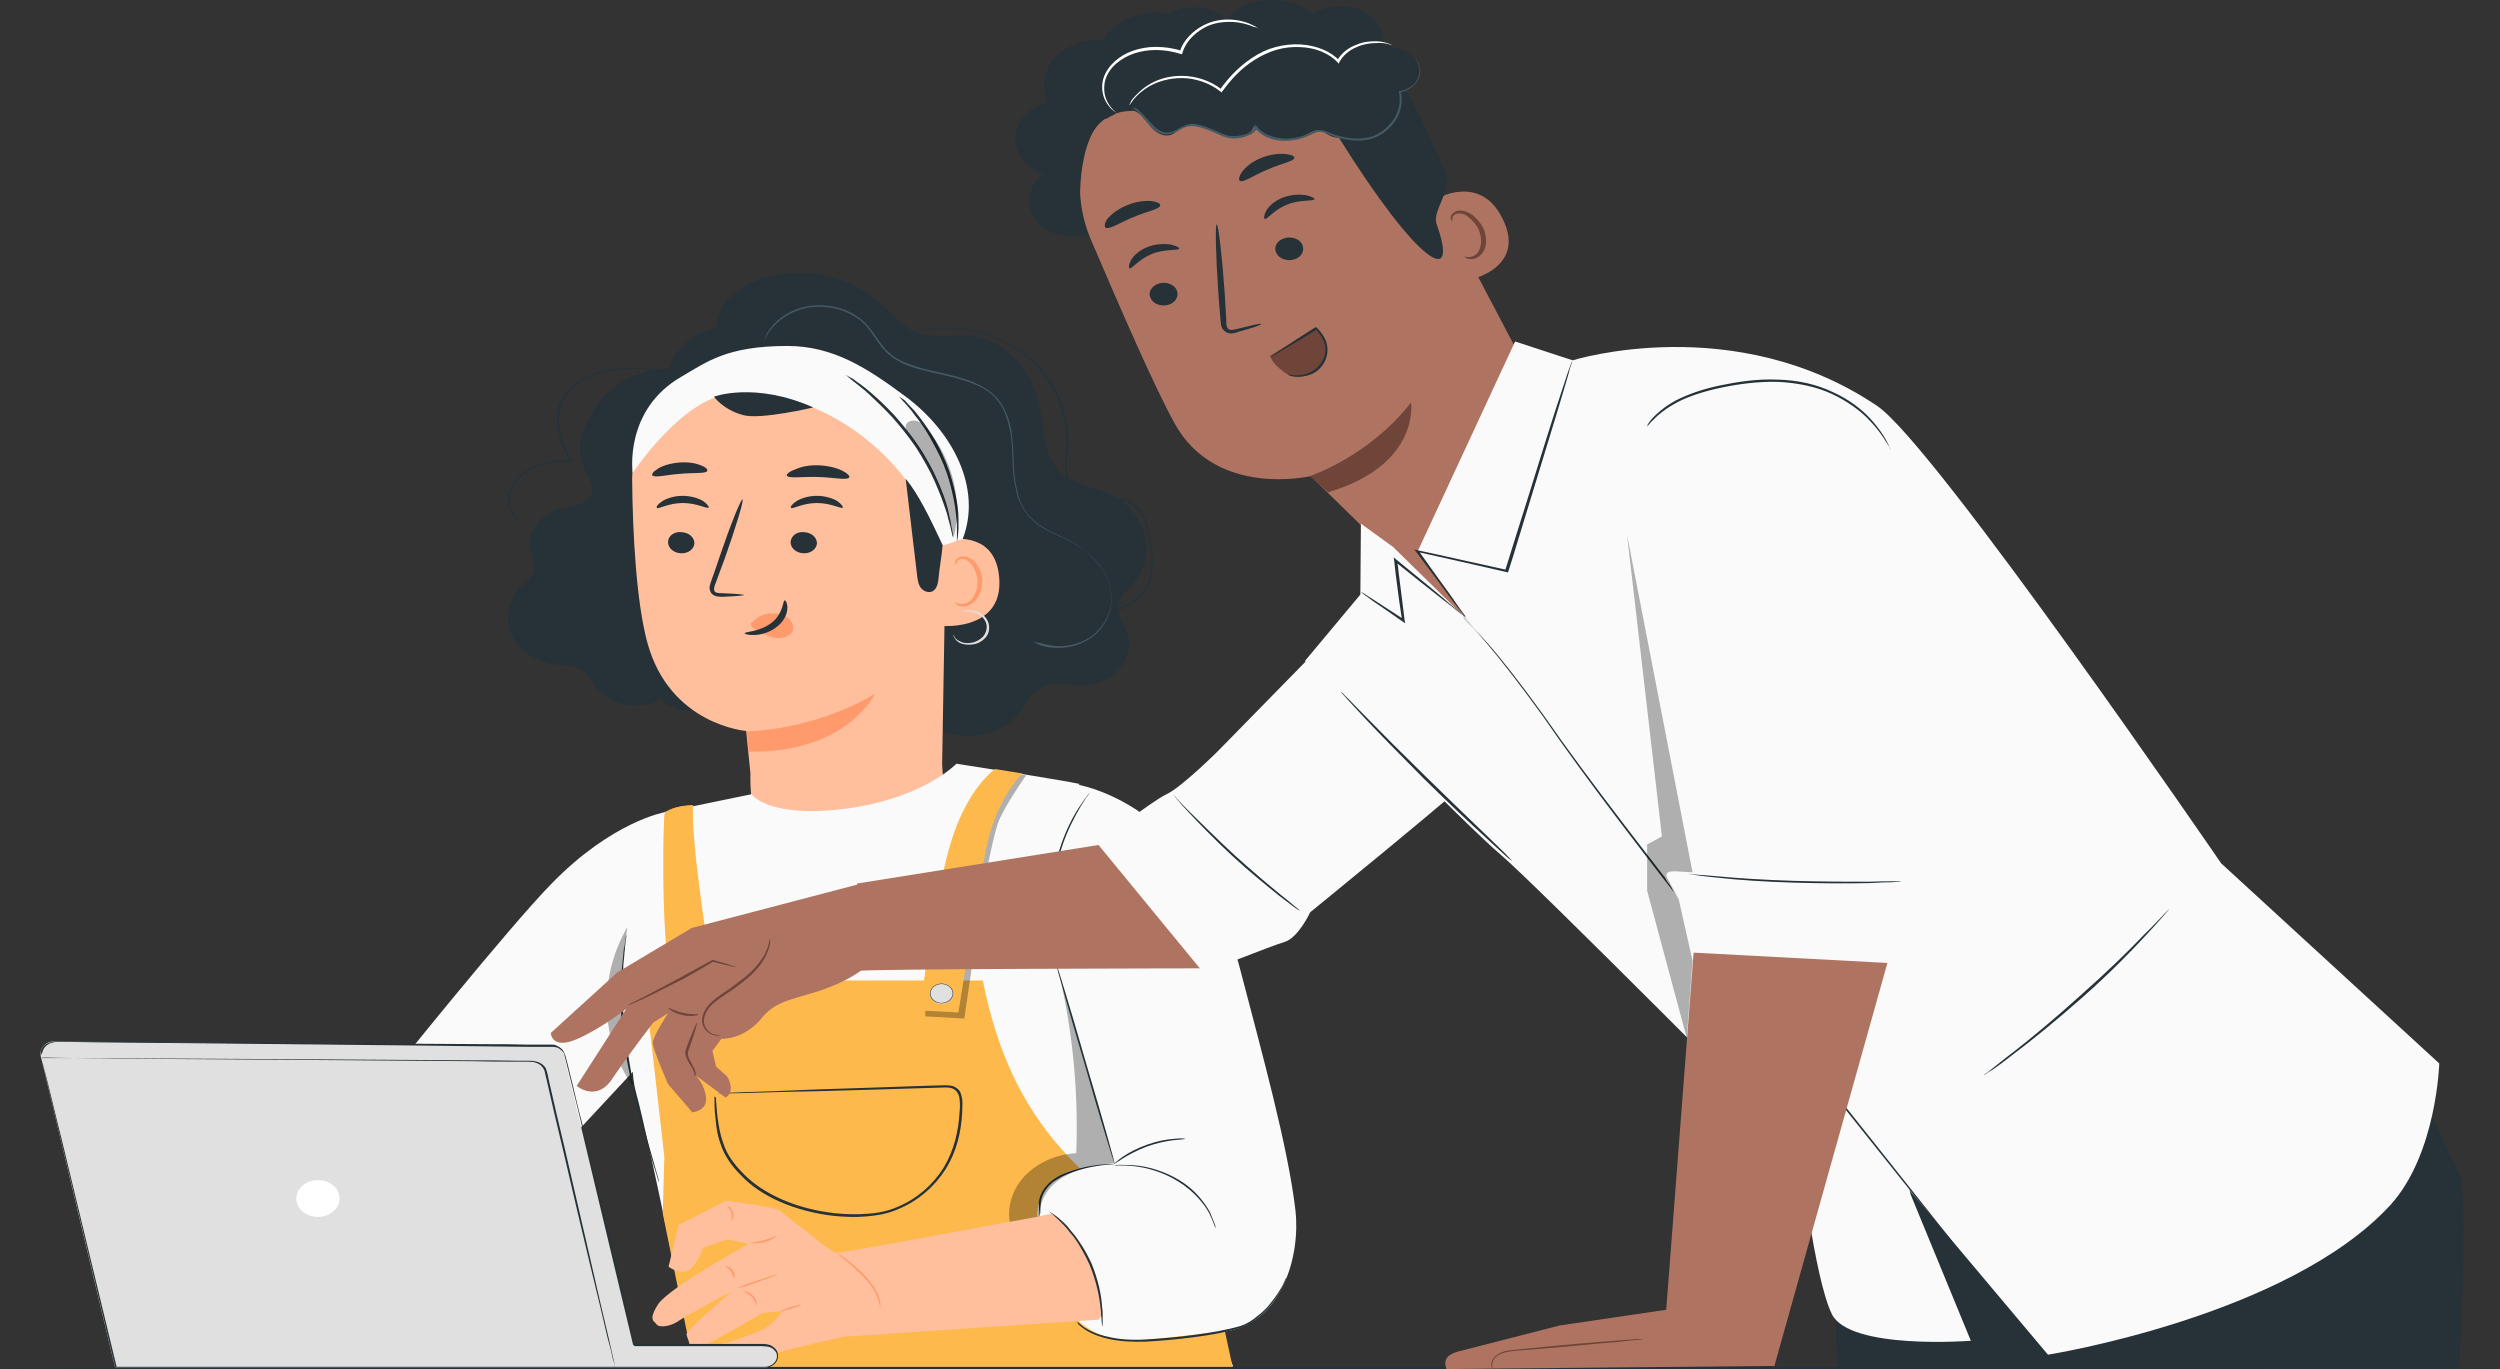 <svg width="272" height="149" viewBox="0 0 272 149" fill="none" xmlns="http://www.w3.org/2000/svg">
<rect x="0" y="0" width="272" height="149" fill="#333333" stroke="none"/>
<g clip-path="url(#clip0_58_6021)">
<path d="M0 148.853C0 148.902 60.904 149 136 149C211.096 149 272 148.902 272 148.853C272 148.805 211.096 148.707 136 148.707C60.847 148.707 0 148.805 0 148.853Z" fill="#263238"/>
<path d="M56.652 63.857C57.227 63.32 57.916 62.783 58.089 62.099C58.261 61.416 57.859 60.733 57.687 60.049C57.227 58.145 58.606 56.046 60.732 55.411C61.996 55.069 63.547 55.02 64.179 54.044C64.811 53.068 64.007 51.945 63.547 50.92C62.8 49.211 62.973 47.258 64.064 45.696C64.237 45.354 64.409 44.964 64.581 44.622C66.19 41.888 69.523 40.081 72.855 40.081C73.372 37.836 75.556 36.127 77.969 35.688C77.969 34.907 78.141 34.125 78.601 33.393C79.807 31.391 82.393 30.171 85.036 29.829C88.828 29.292 92.907 30.464 95.55 32.807C96.987 34.077 98.194 35.736 100.147 36.322C101.871 36.81 103.767 36.371 105.605 36.566C108.019 36.81 110.087 38.275 111.351 40.081C112.615 41.888 113.132 43.938 113.42 46.038C113.707 47.942 113.879 49.992 115.431 51.408C116.924 52.775 119.338 53.019 121.176 53.995C124.681 55.802 125.83 60.293 123.532 63.173C122.785 64.101 121.751 64.931 121.636 66.054C121.578 67.079 122.325 67.958 122.67 68.934C123.589 71.424 121.176 74.402 118.131 74.549C116.58 74.646 114.913 74.109 113.534 74.695C112.156 75.281 111.638 76.697 110.719 77.771C108.995 79.87 105.318 80.7 102.618 79.577C101.469 79.089 100.377 78.308 99.113 78.406C97.849 78.454 96.872 79.382 95.608 79.626C93.999 79.919 92.448 78.894 91.471 77.722C90.494 76.55 89.805 75.232 88.598 74.256C86.99 73.035 84.691 72.742 82.623 72.108C79.692 71.229 77.049 69.618 75.038 67.567L75.268 77.332C73.545 77.332 72.568 76.843 71.936 76.062C71.591 76.257 71.189 76.453 70.787 76.55C68.776 77.136 66.362 76.501 65.099 75.037C64.409 74.305 64.007 73.328 63.087 72.84C62.283 72.401 61.249 72.449 60.272 72.303C58.204 71.961 56.365 70.643 55.618 68.983C54.871 67.275 55.331 65.224 56.652 63.857Z" fill="#263238"/>
<path d="M95.206 41.058C97.561 42.327 102.962 47.941 103.077 49.601L102.503 83.141C102.618 85.68 103.077 87.828 101.354 89.878C96.527 94.76 85.381 95.346 82.853 91.343C82.68 91.05 82.508 90.757 82.45 90.513C82.393 90.171 82.278 89.976 82.221 89.683C81.531 86.851 81.646 84.117 81.646 84.117C81.301 80.846 81.186 79.479 81.186 79.528C81.186 79.528 72.913 78.894 70.442 69.959C69.235 65.517 68.833 58.145 68.776 52.091C68.776 51.066 69.063 49.894 69.638 48.625C72.683 41.644 79.75 38.275 88.196 38.91C90.379 39.105 93.597 39.886 95.206 41.058Z" fill="#FFBF9D"/>
<path d="M80.957 64.736C80.957 64.687 80.037 64.589 78.543 64.54C78.141 64.54 77.796 64.492 77.739 64.296C77.624 64.052 77.739 63.711 77.911 63.32C78.199 62.539 78.486 61.709 78.831 60.83C80.095 57.266 80.957 54.386 80.784 54.337C80.612 54.288 79.463 57.12 78.256 60.684C77.969 61.562 77.681 62.392 77.394 63.173C77.279 63.564 77.049 63.955 77.337 64.443C77.452 64.687 77.739 64.833 77.969 64.882C78.199 64.931 78.428 64.931 78.601 64.931C80.037 64.882 80.957 64.785 80.957 64.736Z" fill="#263238"/>
<path d="M81.244 79.577C81.244 79.577 88.426 79.528 95.206 75.476C95.206 75.476 92.161 81.969 81.474 81.774L81.244 79.577Z" fill="#FF9A6C"/>
<path d="M81.876 67.714C82.335 67.079 83.255 66.689 84.174 66.737C84.806 66.737 85.496 66.982 85.898 67.372C86.3 67.812 86.472 68.397 86.128 68.837C85.783 69.325 84.978 69.52 84.232 69.374C83.542 69.227 82.853 68.886 82.278 68.544C82.106 68.446 81.933 68.349 81.818 68.202C81.704 68.056 81.646 67.86 81.761 67.714" fill="#FF9A6C"/>
<path d="M85.381 65.322C85.151 65.322 85.266 66.689 84.002 67.714C82.738 68.739 81.014 68.739 81.014 68.885C81.014 68.983 81.416 69.129 82.106 69.081C82.795 69.081 83.829 68.788 84.576 68.153C85.381 67.519 85.668 66.689 85.668 66.151C85.668 65.615 85.496 65.322 85.381 65.322Z" fill="#263238"/>
<path d="M85.611 51.749C85.783 52.091 87.219 51.847 89.001 51.896C90.724 51.945 92.161 52.286 92.39 51.945C92.505 51.798 92.218 51.505 91.644 51.212C91.069 50.919 90.15 50.675 89.115 50.627C88.081 50.578 87.162 50.773 86.53 51.066C85.84 51.31 85.553 51.603 85.611 51.749Z" fill="#263238"/>
<path d="M71.016 51.749C71.361 51.993 72.51 51.652 74.004 51.554C75.441 51.408 76.705 51.554 76.934 51.261C77.049 51.115 76.82 50.822 76.245 50.627C75.671 50.382 74.809 50.236 73.774 50.334C72.798 50.431 71.936 50.724 71.476 51.066C71.016 51.359 70.844 51.652 71.016 51.749Z" fill="#263238"/>
<path d="M100.951 61.269C100.894 60.586 101.698 58.975 102.445 58.78C104.514 58.389 108.306 58.291 108.708 62.783C109.283 68.934 101.871 68.153 101.871 68.007C101.871 67.86 101.181 63.613 100.951 61.269Z" fill="#FFBF9D"/>
<path d="M103.882 65.517C103.939 65.517 103.997 65.566 104.226 65.663C104.456 65.712 104.801 65.761 105.146 65.614C105.893 65.322 106.41 64.248 106.352 63.125C106.295 62.539 106.122 62.05 105.835 61.611C105.548 61.172 105.203 60.879 104.801 60.83C104.399 60.781 104.169 60.977 104.112 61.172C104.054 61.367 104.112 61.465 104.054 61.465C104.054 61.465 103.882 61.367 103.939 61.123C103.939 60.977 104.054 60.83 104.169 60.732C104.341 60.586 104.571 60.537 104.858 60.537C105.433 60.537 105.95 60.928 106.295 61.416C106.64 61.904 106.869 62.49 106.869 63.125C106.927 64.345 106.295 65.566 105.261 65.907C104.744 66.054 104.341 65.956 104.112 65.81C103.939 65.663 103.882 65.566 103.882 65.517Z" fill="#FF9A6C"/>
<path d="M103.882 49.601C103.997 49.894 103.882 49.309 103.882 49.601V49.601Z" fill="#455A64"/>
<path d="M74.177 40.96C76.877 39.398 79.06 37.64 85.668 37.64C90.724 37.64 94.459 40.13 98.481 43.108C103.652 46.916 106.869 53.117 104.744 58.633L102.56 59.365L100.492 55.167C96.929 48.625 89.575 43.108 81.646 42.815C80.842 42.767 80.095 42.767 79.463 42.864C74.234 43.304 68.833 51.457 68.833 51.457C68.833 51.457 67.856 44.573 74.177 40.96Z" fill="#FAFAFA"/>
<path d="M102.56 59.317C102.445 60.586 102.215 61.758 102.101 63.027C102.043 63.564 101.871 64.248 101.296 64.394C100.836 64.492 100.377 64.248 100.147 63.906C99.917 63.564 99.86 63.174 99.802 62.783C99.343 58.926 98.998 55.948 98.538 52.091C99.86 53.654 101.181 56.339 102.56 59.317Z" fill="#263238"/>
<path d="M103.767 69.032C103.767 69.032 103.709 69.178 103.824 69.374C103.939 69.569 104.169 69.862 104.571 70.008C104.973 70.155 105.548 70.204 106.123 70.057C106.697 69.911 107.272 69.471 107.502 68.934C107.731 68.348 107.616 67.763 107.329 67.323C107.042 66.884 106.525 66.591 106.065 66.493C105.605 66.396 105.261 66.396 105.031 66.444C104.801 66.493 104.686 66.542 104.686 66.542C104.686 66.591 105.261 66.396 106.008 66.64C106.41 66.737 106.812 66.981 107.099 67.421C107.387 67.811 107.444 68.348 107.214 68.837C107.042 69.325 106.525 69.667 106.008 69.862C105.491 70.008 104.973 70.008 104.629 69.862C104.226 69.715 103.997 69.52 103.882 69.374C103.767 69.129 103.767 69.032 103.767 69.032Z" fill="#E0E0E0"/>
<path d="M88.483 44.329C88.483 44.329 82.738 45.696 80.841 45.159C78.658 44.573 77.681 43.157 77.681 43.157C77.681 43.157 82.106 41.497 88.483 44.329Z" fill="#263238"/>
<path d="M56.71 56.827C56.71 56.827 56.422 56.632 56.078 56.192C55.733 55.753 55.388 55.021 55.446 54.093C55.503 53.165 56.193 52.042 57.399 51.31C58.606 50.529 60.33 50.187 62.111 50.285H62.34L62.226 50.09C61.651 49.065 61.077 47.99 60.904 46.77C60.732 45.794 60.789 44.817 61.134 43.938C61.479 43.06 62.111 42.327 62.858 41.79C64.409 40.667 66.19 40.277 67.742 40.179C69.235 40.081 70.499 40.179 71.361 40.277C71.763 40.326 72.108 40.374 72.338 40.374C72.568 40.423 72.683 40.423 72.683 40.423C72.683 40.423 72.568 40.374 72.338 40.326C72.108 40.277 71.763 40.228 71.361 40.179C70.499 40.081 69.293 39.935 67.742 40.033C66.19 40.13 64.294 40.521 62.743 41.644C61.938 42.23 61.249 42.962 60.904 43.889C60.559 44.817 60.502 45.842 60.674 46.819C60.904 48.088 61.479 49.211 62.053 50.236L62.168 50.041C60.33 49.943 58.548 50.334 57.284 51.164C56.02 51.994 55.331 53.117 55.273 54.093C55.216 55.069 55.618 55.85 55.963 56.29C56.365 56.681 56.71 56.827 56.71 56.827Z" fill="#263238"/>
<path d="M116.177 67.177C116.177 67.177 116.235 67.177 116.35 67.177C116.465 67.177 116.637 67.177 116.809 67.177C117.212 67.177 117.786 67.128 118.591 67.079C119.338 66.982 120.314 66.884 121.349 66.542C122.383 66.201 123.532 65.663 124.336 64.687C125.198 63.711 125.485 62.392 125.428 60.977C125.428 60.293 125.313 59.561 125.198 58.829C125.083 58.096 124.968 57.364 124.681 56.583C124.394 55.85 123.877 55.118 123.072 54.63C122.268 54.093 121.176 54.093 120.199 54.093C119.223 54.093 118.188 54.142 117.384 53.654C116.58 53.165 116.177 52.287 116.12 51.457C116.005 50.578 116.177 49.699 116.235 48.82C116.292 47.942 116.235 47.063 116.12 46.233C115.833 44.573 115.258 42.962 114.339 41.595C113.477 40.228 112.328 39.056 111.064 38.178C109.8 37.299 108.421 36.664 107.157 36.274C104.514 35.492 102.215 35.541 100.722 35.785C99.228 36.029 98.423 36.42 98.423 36.42C98.423 36.42 98.481 36.42 98.596 36.371C98.711 36.322 98.826 36.273 99.055 36.225C99.458 36.127 100.032 35.981 100.779 35.883C102.273 35.688 104.571 35.59 107.157 36.42C108.421 36.811 109.742 37.445 111.006 38.324C112.213 39.203 113.305 40.326 114.166 41.693C115.028 43.06 115.603 44.573 115.89 46.233C116.005 47.063 116.063 47.893 116.005 48.772C115.948 49.65 115.775 50.529 115.89 51.408C116.005 52.287 116.407 53.214 117.269 53.8C117.729 54.044 118.246 54.191 118.763 54.239C119.28 54.288 119.797 54.288 120.257 54.288C121.234 54.288 122.21 54.288 122.957 54.776C123.704 55.216 124.221 55.899 124.509 56.632C124.796 57.364 124.911 58.096 125.026 58.829C125.141 59.561 125.256 60.244 125.256 60.928C125.313 62.295 125.026 63.564 124.221 64.492C123.417 65.419 122.325 65.956 121.349 66.298C120.314 66.64 119.395 66.786 118.648 66.884C117.901 66.982 117.269 67.03 116.867 67.03C116.695 67.03 116.522 67.079 116.407 67.079C116.235 67.177 116.177 67.177 116.177 67.177Z" fill="#263238"/>
<path d="M97.791 43.108C97.791 43.108 97.964 43.304 98.251 43.645C98.423 43.792 98.596 44.036 98.826 44.28C99.055 44.524 99.285 44.817 99.515 45.159C100.032 45.794 100.607 46.575 101.124 47.502C101.641 48.43 102.215 49.455 102.675 50.578C103.135 51.701 103.422 52.775 103.652 53.8C103.882 54.825 103.997 55.704 104.054 56.485C104.112 56.876 104.112 57.218 104.112 57.51C104.112 57.803 104.112 58.096 104.112 58.292C104.112 58.731 104.112 58.975 104.112 58.975C104.112 58.975 104.169 58.731 104.226 58.292C104.226 58.096 104.284 57.803 104.284 57.51C104.284 57.218 104.284 56.827 104.284 56.436C104.284 55.655 104.169 54.728 103.939 53.702C103.709 52.677 103.422 51.554 102.962 50.431C102.503 49.309 101.986 48.234 101.411 47.356C100.837 46.428 100.262 45.647 99.745 45.012C99.515 44.671 99.228 44.426 98.998 44.182C98.768 43.938 98.596 43.743 98.423 43.548C97.964 43.255 97.791 43.108 97.791 43.108Z" fill="#263238"/>
<path d="M91.988 40.765C91.988 40.765 92.218 40.96 92.678 41.351C92.907 41.546 93.195 41.742 93.482 41.986C93.769 42.23 94.171 42.523 94.516 42.864C95.263 43.548 96.125 44.378 97.044 45.354C97.906 46.331 98.826 47.453 99.687 48.723C100.492 49.992 101.181 51.213 101.698 52.384C102.215 53.556 102.618 54.63 102.905 55.509C103.077 55.948 103.135 56.388 103.25 56.729C103.365 57.071 103.422 57.413 103.48 57.657C103.594 58.194 103.652 58.438 103.709 58.438C103.709 58.438 103.709 58.145 103.594 57.608C103.537 57.364 103.48 57.022 103.422 56.681C103.307 56.29 103.25 55.9 103.135 55.411C102.905 54.484 102.503 53.41 101.986 52.238C101.469 51.066 100.779 49.797 99.975 48.576C99.113 47.307 98.194 46.184 97.332 45.208C96.412 44.231 95.55 43.401 94.746 42.718C94.344 42.376 93.999 42.083 93.654 41.839C93.31 41.595 93.022 41.4 92.793 41.205C92.275 40.96 91.988 40.765 91.988 40.765Z" fill="#263238"/>
<path d="M112.27 69.764C112.27 69.764 112.328 69.813 112.443 69.862C112.558 69.911 112.73 70.008 112.96 70.106C113.42 70.301 114.109 70.497 115.086 70.497C116.005 70.497 117.212 70.301 118.361 69.618C119.453 68.983 120.429 67.811 120.774 66.396C120.946 65.663 121.004 64.931 120.831 64.15C120.659 63.369 120.372 62.588 119.855 61.855C119.338 61.123 118.706 60.44 117.901 59.805C117.097 59.17 116.177 58.731 115.201 58.243C114.224 57.803 113.247 57.315 112.443 56.583C111.638 55.899 111.121 54.972 110.834 53.995C110.547 53.019 110.374 51.994 110.317 50.92C110.259 49.846 110.259 48.772 110.145 47.697C110.03 46.623 109.8 45.501 109.283 44.524C108.823 43.499 107.961 42.669 106.927 42.083C105.893 41.497 104.744 41.156 103.652 40.863C102.503 40.57 101.411 40.374 100.377 40.081C99.343 39.788 98.308 39.447 97.504 38.959C97.274 38.812 97.102 38.715 96.93 38.519C96.757 38.373 96.585 38.226 96.412 38.08C96.125 37.738 95.838 37.396 95.608 37.055C95.091 36.322 94.631 35.59 93.999 35.004C93.367 34.418 92.62 33.979 91.816 33.686C90.264 33.1 88.598 33.1 87.334 33.442C86.013 33.784 85.093 34.418 84.461 35.004C83.829 35.59 83.485 36.176 83.312 36.566C83.14 36.957 83.082 37.201 83.082 37.201C83.082 37.201 83.14 37.006 83.37 36.615C83.6 36.225 83.944 35.688 84.576 35.102C85.208 34.516 86.128 33.93 87.392 33.588C88.656 33.247 90.264 33.295 91.758 33.832C92.505 34.125 93.252 34.516 93.884 35.102C94.516 35.688 94.918 36.371 95.436 37.103C95.665 37.445 95.953 37.836 96.297 38.177C96.47 38.373 96.642 38.519 96.815 38.666C96.987 38.812 97.217 38.959 97.447 39.105C98.308 39.642 99.343 40.033 100.434 40.277C101.526 40.57 102.618 40.765 103.709 41.058C104.801 41.351 105.95 41.693 106.927 42.23C107.904 42.767 108.708 43.596 109.168 44.573C109.627 45.549 109.857 46.575 110.03 47.649C110.145 48.723 110.145 49.797 110.202 50.871C110.259 51.945 110.432 52.97 110.719 53.995C111.064 54.972 111.581 55.948 112.443 56.68C113.247 57.413 114.281 57.901 115.258 58.34C116.235 58.78 117.154 59.268 117.959 59.854C118.763 60.44 119.395 61.123 119.855 61.806C120.372 62.539 120.659 63.271 120.831 64.052C120.946 64.833 120.946 65.566 120.774 66.249C120.429 67.616 119.51 68.739 118.476 69.422C117.384 70.057 116.235 70.301 115.316 70.301C114.396 70.301 113.649 70.106 113.247 69.96C112.5 69.911 112.27 69.764 112.27 69.764Z" fill="#455A64"/>
<path d="M72.683 58.975C72.683 59.61 73.257 60.147 74.062 60.195C74.866 60.244 75.498 59.756 75.555 59.121C75.555 58.487 74.981 57.95 74.177 57.901C73.372 57.803 72.683 58.291 72.683 58.975Z" fill="#263238"/>
<path d="M71.476 55.265C71.648 55.411 72.74 54.728 74.291 54.728C75.843 54.728 76.934 55.411 77.107 55.216C77.164 55.167 76.992 54.874 76.532 54.532C76.073 54.239 75.211 53.947 74.291 53.947C73.315 53.947 72.51 54.239 72.051 54.532C71.534 54.874 71.361 55.167 71.476 55.265Z" fill="#263238"/>
<path d="M86.013 58.975C86.013 59.61 86.587 60.147 87.392 60.195C88.196 60.244 88.828 59.756 88.885 59.121C88.885 58.487 88.311 57.95 87.507 57.901C86.702 57.803 86.07 58.291 86.013 58.975Z" fill="#263238"/>
<path d="M86.07 55.265C86.243 55.411 87.334 54.728 88.886 54.728C90.437 54.728 91.529 55.411 91.701 55.216C91.758 55.167 91.586 54.874 91.126 54.532C90.667 54.239 89.805 53.947 88.886 53.947C87.909 53.947 87.105 54.239 86.645 54.532C86.128 54.874 85.955 55.167 86.07 55.265Z" fill="#263238"/>
<path d="M59.927 96.225C66.592 89.342 72.338 88.365 72.338 88.365L72.281 112.922L51.079 135.721L42.461 116.974C42.461 116.925 55.388 100.863 59.927 96.225Z" fill="#FAFAFA"/>
<path d="M81.761 86.412L72.281 88.365C72.281 88.365 67.397 112.531 69.178 118.78C70.672 124.101 75.555 148.658 75.555 148.658H134.161L114.511 100.716C114.511 100.716 114.396 90.171 117.441 85.289C115.603 84.899 109.398 83.922 104.054 83.092C104.054 83.092 100.492 86.852 92.103 87.974C83.6 89.097 81.761 86.412 81.761 86.412Z" fill="#FAFAFA"/>
<path d="M70.097 106.673H106.927C110.144 122.686 117.959 128.788 131.806 138.064L134.104 148.707H75.498L72.108 132.01L72.281 125.859L70.097 106.673Z" fill="#FEB94C"/>
<path d="M115.948 85.143C115.948 85.143 129.967 86.119 134.966 105.599C137.264 114.435 140.137 124.736 140.941 131.669C141.516 136.697 139.447 143.679 133.702 144.801L123.36 145.924C118.763 145.973 115.545 142.8 114.569 139.382L112.96 133.963C111.868 127.324 117.786 126.738 121.176 126.787L113.822 102.035L112.385 90.074L115.948 85.143Z" fill="#FAFAFA"/>
<path d="M68.144 101.693C68.144 101.693 68.086 101.791 68.086 101.986C68.029 102.181 68.029 102.425 67.971 102.767C67.914 102.962 67.914 103.109 67.856 103.353C67.856 103.548 67.799 103.792 67.799 104.036C67.741 104.525 67.684 105.062 67.626 105.696C67.512 106.917 67.512 108.382 67.569 110.041C67.626 111.652 67.856 113.459 68.201 115.314C68.546 117.169 68.948 118.927 69.35 120.538C69.752 122.149 70.155 123.565 70.499 124.736C70.844 125.908 71.131 126.884 71.361 127.568C71.476 127.91 71.534 128.154 71.591 128.349C71.648 128.544 71.706 128.593 71.706 128.593C71.706 128.593 71.706 128.496 71.648 128.3C71.591 128.105 71.534 127.861 71.419 127.519C71.246 126.836 70.959 125.859 70.614 124.688C70.269 123.467 69.867 122.051 69.523 120.489C69.12 118.878 68.718 117.12 68.431 115.265C68.086 113.41 67.914 111.604 67.799 109.993C67.741 108.382 67.684 106.917 67.799 105.696C67.799 105.062 67.856 104.525 67.914 104.036C67.914 103.792 67.971 103.548 67.971 103.353C67.971 103.158 68.029 102.962 68.029 102.767C68.086 102.425 68.086 102.181 68.144 101.986C68.144 101.791 68.144 101.693 68.144 101.693Z" fill="#263238"/>
<path d="M132.265 133.621C132.265 133.621 132.265 133.426 132.15 133.133C132.036 132.84 131.863 132.401 131.633 131.864C131.059 130.839 130.025 129.423 128.301 128.398C126.635 127.372 124.739 126.884 123.417 126.787C122.728 126.738 122.21 126.738 121.808 126.738C121.406 126.738 121.234 126.787 121.234 126.787C121.234 126.835 122.096 126.738 123.417 126.884C124.739 127.031 126.577 127.519 128.186 128.544C129.852 129.569 130.944 130.888 131.518 131.913C132.036 132.938 132.208 133.621 132.265 133.621Z" fill="#263238"/>
<path d="M128.99 123.906C128.99 123.906 128.875 123.906 128.646 123.857C128.416 123.857 128.128 123.857 127.726 123.906C126.922 123.955 125.888 124.15 124.796 124.541C123.704 124.931 122.785 125.42 122.153 125.859C121.866 126.054 121.636 126.25 121.464 126.396C121.291 126.543 121.234 126.591 121.234 126.64C121.234 126.64 121.636 126.396 122.21 126.006C122.842 125.615 123.762 125.127 124.796 124.736C125.888 124.346 126.922 124.15 127.669 124.053C128.531 123.955 128.99 123.955 128.99 123.906Z" fill="#263238"/>
<path d="M114.511 98.666C114.511 98.666 114.511 98.471 114.569 98.129C114.569 97.787 114.569 97.299 114.626 96.713C114.741 95.541 114.971 93.882 115.545 92.124C116.12 90.367 116.924 88.853 117.556 87.779C117.901 87.242 118.131 86.803 118.361 86.558C118.533 86.266 118.648 86.119 118.648 86.119C118.648 86.119 118.533 86.266 118.303 86.558C118.074 86.852 117.786 87.242 117.441 87.779C116.752 88.804 115.948 90.367 115.373 92.124C114.798 93.882 114.569 95.541 114.511 96.762C114.511 97.348 114.511 97.836 114.511 98.178C114.454 98.471 114.511 98.666 114.511 98.666Z" fill="#263238"/>
<g opacity="0.3">
<path d="M68.776 118.048C65.213 112.921 65.156 106.233 68.259 100.863C67.339 106.575 67.397 112.384 68.891 117.999" fill="black"/>
</g>
<path d="M117.212 143.776C117.212 143.776 117.442 144.02 117.959 144.411C118.476 144.752 119.338 145.192 120.544 145.436C121.693 145.729 123.187 145.827 124.739 145.729C126.347 145.631 128.129 145.485 129.91 145.241C131.748 144.997 133.472 144.704 134.966 144.264C135.713 144.02 136.287 143.63 136.804 143.19C137.322 142.8 137.781 142.36 138.126 141.921C138.815 141.091 139.275 140.359 139.562 139.822C139.677 139.578 139.792 139.333 139.85 139.187C139.907 139.041 139.965 138.992 139.965 138.992C139.965 138.992 139.965 139.089 139.907 139.236C139.85 139.382 139.792 139.578 139.62 139.87C139.39 140.407 138.93 141.189 138.241 142.019C137.896 142.458 137.437 142.897 136.919 143.337C136.402 143.776 135.77 144.167 135.023 144.46C133.472 144.948 131.748 145.241 129.91 145.485C128.071 145.729 126.29 145.875 124.681 145.973C123.072 146.022 121.578 145.924 120.429 145.631C119.223 145.338 118.361 144.899 117.844 144.508C117.614 144.313 117.384 144.167 117.269 144.02C117.269 143.874 117.212 143.776 117.212 143.776Z" fill="#263238"/>
<path d="M114.913 104.866C114.971 104.866 116.465 109.699 118.188 115.753C119.97 121.758 121.349 126.64 121.291 126.689C121.234 126.689 119.74 121.856 118.016 115.802C116.235 109.797 114.856 104.915 114.913 104.866Z" fill="#263238"/>
<path d="M113.132 132.352C113.132 132.352 113.075 132.206 113.075 131.962C113.075 131.717 113.017 131.327 113.017 130.839C113.075 130.35 113.247 129.813 113.649 129.276C113.879 129.032 114.052 128.739 114.396 128.495C114.684 128.251 115.028 128.056 115.373 127.861C116.867 127.177 118.361 126.884 119.452 126.738C119.97 126.689 120.429 126.64 120.774 126.64C121.061 126.64 121.234 126.64 121.234 126.64C121.234 126.689 120.544 126.689 119.51 126.835C118.476 126.982 116.982 127.324 115.545 128.007C115.201 128.202 114.856 128.398 114.569 128.593C114.281 128.837 114.052 129.081 113.879 129.325C113.477 129.813 113.305 130.35 113.247 130.79C113.19 131.229 113.19 131.62 113.19 131.864C113.132 132.206 113.132 132.352 113.132 132.352Z" fill="#263238"/>
<path d="M84.804 131.718C84.862 131.718 84.921 131.768 84.921 131.768C84.921 131.718 84.862 131.718 84.804 131.718Z" fill="#FFBF9D"/>
<path d="M71.591 141.921C72.74 140.115 81.474 135.33 81.474 135.33L79.118 134.842L76.475 135.77C76.475 135.77 76.303 136.697 75.326 137.869C74.349 139.041 72.74 137.82 72.74 137.82L73.832 133.28L79.003 130.644C79.003 130.644 83.887 131.278 84.691 131.62L86.76 133.231C87.679 133.817 90.322 136.258 91.011 136.307C91.758 136.356 114.396 132.059 114.396 132.059C117.499 134.159 119.165 138.308 119.625 141.286C119.625 141.286 120.2 142.751 119.568 143.581L91.758 145.436L85.84 146.803C85.84 146.803 82.565 147.926 81.014 148.219C79.061 148.561 77.739 148.024 77.682 147.096C77.624 146.168 79.175 146.071 79.175 146.071C79.175 146.071 81.646 145.29 82.968 144.655C84.289 144.02 85.094 142.653 85.094 142.653L82.968 142.849C82.968 142.849 78.486 145.485 76.82 146.266C75.153 147.047 74.809 145.631 74.694 145.192C74.579 144.753 79.693 140.456 79.693 140.456C79.693 140.456 74.809 143.044 73.889 143.679C73.028 144.313 71.706 144.509 71.419 144.069C71.246 143.727 70.442 143.727 71.591 141.921Z" fill="#FFBF9D"/>
<path d="M85.033 131.766C85.094 131.819 85.094 131.819 85.033 131.766C85.094 131.819 85.094 131.819 85.033 131.766Z" fill="#FFBF9D"/>
<path d="M95.78 142.36C95.78 142.36 95.78 142.263 95.78 142.067C95.78 141.97 95.78 141.872 95.78 141.726C95.78 141.579 95.723 141.433 95.665 141.286C95.493 140.603 94.976 139.773 94.229 138.943C93.482 138.113 92.678 137.478 92.103 137.039C91.528 136.6 91.126 136.355 91.069 136.355C91.069 136.355 91.414 136.648 91.988 137.137C92.563 137.576 93.31 138.259 94.057 139.041C94.803 139.822 95.321 140.652 95.493 141.286C95.78 141.921 95.723 142.36 95.78 142.36Z" fill="#FF9A6C"/>
<path d="M81.703 135.233C81.703 135.282 82.393 135.331 83.197 135.135C84.002 134.891 84.519 134.501 84.461 134.452C84.404 134.403 83.887 134.745 83.14 134.94C82.393 135.135 81.703 135.184 81.703 135.233Z" fill="#FF9A6C"/>
<path d="M80.21 140.164C80.21 140.213 81.244 139.92 82.45 139.48C83.657 139.041 84.634 138.699 84.634 138.65C84.634 138.602 83.599 138.894 82.393 139.334C81.186 139.724 80.21 140.115 80.21 140.164Z" fill="#FF9A6C"/>
<path d="M84.921 142.702C84.921 142.751 85.438 142.556 86.07 142.361C86.702 142.165 87.219 142.019 87.162 141.97C87.162 141.921 86.587 142.019 85.955 142.214C85.381 142.409 84.921 142.653 84.921 142.702Z" fill="#FF9A6C"/>
<path d="M80.956 140.505C80.956 140.554 81.416 140.701 81.818 141.14C82.22 141.58 82.278 142.019 82.335 142.019C82.335 142.019 82.393 141.921 82.335 141.726C82.278 141.531 82.22 141.287 81.991 141.042C81.761 140.798 81.531 140.652 81.301 140.554C81.129 140.457 80.956 140.457 80.956 140.505Z" fill="#FF9A6C"/>
<path d="M78.888 137.723C78.888 137.772 79.233 137.967 79.52 138.309C79.807 138.699 79.75 139.041 79.865 139.041C79.922 139.041 80.037 138.65 79.75 138.211C79.405 137.82 78.888 137.674 78.888 137.723Z" fill="#FF9A6C"/>
<path d="M79.578 132.792C79.578 132.792 79.692 132.743 79.75 132.548C79.807 132.401 79.865 132.157 79.75 131.913C79.692 131.669 79.52 131.474 79.405 131.327C79.29 131.229 79.175 131.181 79.118 131.181C79.06 131.229 79.463 131.474 79.578 131.962C79.692 132.401 79.52 132.792 79.578 132.792Z" fill="#FF9A6C"/>
<path d="M119.912 144.313C119.912 144.313 119.912 144.118 119.855 143.776C119.855 143.581 119.855 143.386 119.797 143.142C119.797 142.897 119.797 142.605 119.74 142.312C119.625 141.091 119.28 139.382 118.533 137.576C118.131 136.697 117.671 135.867 117.212 135.135C116.982 134.793 116.752 134.451 116.465 134.159C116.35 134.012 116.235 133.866 116.12 133.719C116.005 133.573 115.89 133.475 115.775 133.329C114.856 132.352 114.166 131.864 114.166 131.815C114.166 131.815 114.339 131.913 114.683 132.157C114.856 132.255 115.028 132.401 115.258 132.596C115.488 132.792 115.718 132.987 115.948 133.231C116.062 133.329 116.177 133.475 116.292 133.622C116.407 133.768 116.522 133.914 116.637 134.061C116.924 134.354 117.154 134.696 117.384 135.037C117.901 135.77 118.361 136.6 118.763 137.478C119.51 139.285 119.855 141.042 119.912 142.263C119.969 142.556 119.969 142.849 119.969 143.093C119.969 143.337 119.969 143.532 119.969 143.727C119.969 144.118 119.969 144.313 119.912 144.313Z" fill="#263238"/>
<g opacity="0.3">
<path d="M100.664 109.944V110.578L104.916 110.822L107.042 96.323C107.042 96.323 107.961 91.441 108.536 89.683C109.11 87.926 111.638 84.362 111.638 84.362L109.8 84.069L106.18 89.097L100.664 109.944Z" fill="black"/>
</g>
<path d="M100.09 109.944C100.09 109.944 101.986 96.469 103.767 91.099C105.548 85.729 108.306 83.825 108.306 83.825L111.006 84.264C111.006 84.264 108.306 87.096 107.214 92.026C106.18 96.957 104.226 110.139 104.226 110.139L100.09 109.944Z" fill="#FEB94C"/>
<path d="M100.09 109.944C100.09 109.944 100.147 109.944 100.319 109.944C100.492 109.944 100.779 109.992 101.124 109.992C101.871 110.041 102.905 110.09 104.226 110.139H104.284V110.09C104.686 107.649 105.261 103.939 106.008 99.447C106.41 97.201 106.812 94.712 107.329 92.124C107.616 90.806 108.019 89.537 108.593 88.219C109.168 86.949 109.915 85.631 110.891 84.508L111.064 84.313L111.236 84.166L111.006 84.118C110.087 83.971 109.168 83.825 108.306 83.678H108.248L108.191 83.727C107.329 84.41 106.697 85.192 106.123 85.973C105.548 86.803 105.088 87.633 104.686 88.463C103.882 90.123 103.365 91.831 102.962 93.442C102.158 96.665 101.698 99.594 101.239 102.035C100.837 104.476 100.549 106.429 100.377 107.796C100.262 108.479 100.205 108.967 100.147 109.358C100.147 109.504 100.09 109.651 100.09 109.748C100.09 109.895 100.09 109.944 100.09 109.944C100.09 109.944 100.09 109.895 100.147 109.797C100.147 109.7 100.205 109.553 100.205 109.407C100.262 109.016 100.377 108.528 100.434 107.844C100.664 106.477 100.951 104.525 101.411 102.084C101.871 99.642 102.388 96.713 103.192 93.491C103.594 91.88 104.112 90.22 104.916 88.56C105.318 87.73 105.778 86.9 106.352 86.119C106.927 85.338 107.559 84.557 108.363 83.922L108.248 83.971C109.11 84.118 110.03 84.264 110.949 84.41L110.834 84.215L110.662 84.41C109.627 85.582 108.88 86.9 108.306 88.219C107.731 89.537 107.272 90.855 107.042 92.173C106.525 94.76 106.123 97.25 105.72 99.496C104.973 104.036 104.456 107.747 104.112 110.139L104.169 110.09C102.848 110.041 101.813 110.041 101.124 109.992C100.779 109.992 100.549 109.992 100.319 109.992C100.205 109.944 100.09 109.944 100.09 109.944Z" fill="#FEB94C"/>
<path d="M72.338 88.365C72.338 88.365 71.706 103.06 73.889 110.627L78.026 110.529C78.026 110.529 74.924 92.222 75.383 87.681C75.326 87.632 73.602 87.632 72.338 88.365Z" fill="#FEB94C"/>
<path d="M72.338 88.365C72.338 88.365 72.568 88.218 73.085 88.072C73.602 87.925 74.349 87.73 75.383 87.681L75.326 87.633C75.153 89.683 75.441 92.905 75.9 96.86C76.36 100.814 77.049 105.501 77.911 110.529L78.026 110.383C77.969 110.383 77.969 110.383 77.911 110.383C76.532 110.432 75.153 110.481 73.889 110.481L74.062 110.578C73.257 107.502 72.913 104.524 72.74 101.888C72.51 99.203 72.453 96.811 72.453 94.809C72.395 92.808 72.453 91.197 72.453 90.074C72.453 89.537 72.453 89.097 72.453 88.804C72.338 88.511 72.338 88.365 72.338 88.365C72.338 88.365 72.338 88.511 72.281 88.804C72.281 89.097 72.223 89.537 72.223 90.074C72.166 91.197 72.166 92.808 72.166 94.809C72.166 96.811 72.223 99.203 72.395 101.888C72.568 104.573 72.912 107.551 73.717 110.627V110.725H73.832C75.096 110.676 76.475 110.676 77.854 110.627C77.911 110.627 77.911 110.627 77.969 110.627H78.141V110.481C77.337 105.452 76.647 100.765 76.13 96.811C75.613 92.856 75.326 89.683 75.383 87.633V87.584H75.326C74.291 87.633 73.487 87.828 73.028 88.023C72.798 88.121 72.625 88.218 72.51 88.267C72.338 88.316 72.338 88.365 72.338 88.365Z" fill="#FEB94C"/>
<path d="M76.647 108.479C76.647 109.065 76.073 109.553 75.383 109.553C74.694 109.553 74.119 109.065 74.119 108.479C74.119 107.893 74.694 107.405 75.383 107.405C76.073 107.405 76.647 107.893 76.647 108.479Z" fill="#E0E0E0"/>
<path d="M75.383 109.553C76.073 109.553 76.647 109.065 76.647 108.479C76.647 107.893 76.073 107.405 75.383 107.405C74.694 107.405 74.119 107.893 74.119 108.479C74.119 109.065 74.694 109.553 75.383 109.553ZM75.383 107.454C76.073 107.454 76.59 107.942 76.59 108.479C76.59 109.065 76.015 109.504 75.383 109.504C74.751 109.504 74.177 109.016 74.177 108.479C74.177 107.893 74.751 107.454 75.383 107.454Z" fill="#263238"/>
<path d="M102.445 109.211C101.747 109.211 101.181 108.73 101.181 108.137C101.181 107.544 101.747 107.063 102.445 107.063C103.143 107.063 103.709 107.544 103.709 108.137C103.709 108.73 103.143 109.211 102.445 109.211Z" fill="#E0E0E0"/>
<path d="M102.445 109.163C103.135 109.163 103.709 108.674 103.709 108.088C103.709 107.503 103.135 107.014 102.445 107.014C101.756 107.014 101.181 107.503 101.181 108.088C101.181 108.723 101.756 109.163 102.445 109.163ZM102.445 107.063C103.135 107.063 103.652 107.551 103.652 108.088C103.652 108.625 103.077 109.114 102.445 109.114C101.756 109.114 101.239 108.625 101.239 108.088C101.239 107.551 101.756 107.063 102.445 107.063Z" fill="#263238"/>
<path d="M77.739 119.268C77.739 119.268 77.739 119.317 77.739 119.415C77.739 119.512 77.739 119.708 77.739 119.903C77.739 120.294 77.739 120.928 77.854 121.709C77.911 122.491 78.026 123.467 78.428 124.541C78.773 125.615 79.52 126.787 80.612 127.861C82.68 130.107 86.415 131.815 90.839 132.303C91.931 132.401 93.08 132.45 94.229 132.352C95.378 132.255 96.585 132.059 97.676 131.571C99.86 130.692 101.698 129.081 102.905 127.177C104.111 125.224 104.571 123.125 104.686 121.075C104.686 120.538 104.743 120.049 104.686 119.561C104.629 119.317 104.571 119.024 104.456 118.78C104.341 118.536 104.054 118.341 103.767 118.194C103.135 117.999 102.56 118.097 102.043 118.097C101.468 118.097 100.951 118.145 100.377 118.145C96.01 118.292 92.046 118.438 88.713 118.536C85.438 118.683 82.738 118.78 80.841 118.829C79.922 118.878 79.233 118.878 78.716 118.927C78.486 118.927 78.313 118.927 78.141 118.975C78.026 118.975 77.969 118.975 77.969 118.975C77.969 118.975 78.026 118.975 78.141 118.975C78.256 118.975 78.486 118.975 78.716 118.975C79.233 118.975 79.922 118.927 80.841 118.927C82.738 118.878 85.381 118.78 88.713 118.731C92.046 118.634 95.953 118.536 100.377 118.39C100.951 118.39 101.468 118.341 102.043 118.341C102.618 118.341 103.192 118.243 103.652 118.438C104.111 118.634 104.341 119.073 104.399 119.561C104.456 120.049 104.456 120.538 104.399 121.026C104.284 123.028 103.824 125.127 102.675 127.031C101.526 128.886 99.745 130.448 97.619 131.327C96.585 131.766 95.436 132.011 94.286 132.059C93.137 132.157 92.046 132.108 90.954 132.01C86.645 131.571 82.967 129.862 80.899 127.714C79.807 126.64 79.06 125.517 78.716 124.443C78.313 123.369 78.198 122.442 78.084 121.661C77.969 120.879 77.969 120.245 77.911 119.854C77.911 119.659 77.911 119.512 77.854 119.366C77.739 119.317 77.739 119.268 77.739 119.268Z" fill="#263238"/>
<g opacity="0.3">
<path d="M109.857 132.938C109.57 131.132 110.202 129.325 111.523 127.91C112.902 126.494 114.971 125.566 117.097 125.469C117.327 119.317 116.809 113.117 115.488 107.063L121.234 126.591C121.234 126.591 113.247 126.689 113.075 132.352L109.857 132.938Z" fill="black"/>
</g>
<g opacity="0.3">
<path d="M103.767 58.584C103.135 54.581 101.526 50.724 98.94 47.307C98.653 46.916 98.366 46.477 98.653 46.086C98.883 45.744 99.458 45.696 99.86 45.842C100.262 45.989 100.549 46.33 100.837 46.623C103.652 49.992 104.744 54.386 103.767 58.438" fill="black"/>
</g>
<path d="M4.424 114.874L12.525 148.804H68.891H83.082C83.887 148.804 84.519 148.267 84.519 147.584C84.519 146.9 83.887 146.363 83.082 146.363H68.891L61.364 114.825C61.191 114.24 60.617 113.8 59.87 113.8L5.918 113.312C4.999 113.263 4.252 114.044 4.424 114.874Z" fill="#E0E0E0"/>
<path d="M4.424 114.875C4.424 114.875 4.424 114.826 4.424 114.777C4.424 114.729 4.424 114.582 4.424 114.484C4.424 114.24 4.597 113.801 5.171 113.508C5.286 113.459 5.458 113.41 5.631 113.362C5.803 113.313 5.976 113.313 6.205 113.313C6.608 113.313 7.01 113.313 7.469 113.313C8.389 113.313 9.423 113.313 10.63 113.313C15.399 113.362 22.351 113.41 31.027 113.459C35.336 113.508 40.105 113.557 45.218 113.557C47.804 113.557 50.447 113.606 53.205 113.606C54.584 113.606 55.963 113.606 57.399 113.654C58.089 113.654 58.836 113.654 59.525 113.654C59.698 113.654 59.87 113.654 60.1 113.654C60.272 113.654 60.502 113.703 60.617 113.801C60.962 113.947 61.249 114.192 61.364 114.484C61.421 114.631 61.479 114.777 61.536 114.924L61.651 115.363C61.709 115.656 61.824 115.949 61.881 116.291C62.053 116.925 62.168 117.511 62.341 118.146C62.628 119.366 62.915 120.636 63.26 121.905C63.892 124.444 64.466 127.031 65.156 129.716C66.42 135.038 67.742 140.555 69.121 146.267L69.006 146.218C71.649 146.218 74.406 146.218 77.164 146.218C78.543 146.218 79.98 146.218 81.359 146.218H82.393H82.91C83.082 146.218 83.255 146.218 83.485 146.267C83.829 146.315 84.174 146.511 84.404 146.804C84.634 147.048 84.691 147.389 84.634 147.731C84.576 148.122 84.289 148.463 83.887 148.659C83.657 148.756 83.427 148.805 83.197 148.805H82.565C81.704 148.805 80.842 148.805 79.98 148.805C78.256 148.805 76.532 148.805 74.866 148.805C71.476 148.805 68.144 148.805 64.811 148.805C58.204 148.805 51.826 148.805 45.736 148.805C33.497 148.805 22.293 148.805 12.583 148.805H12.526V148.756C10.055 138.358 8.044 129.863 6.608 124.004C5.918 121.075 5.344 118.781 4.999 117.218C4.826 116.437 4.654 115.851 4.597 115.461C4.482 115.07 4.424 114.875 4.424 114.875C4.424 114.875 4.482 115.07 4.597 115.461C4.712 115.851 4.826 116.437 5.056 117.218C5.458 118.781 5.976 121.075 6.723 124.004C8.159 129.863 10.17 138.358 12.698 148.756L12.641 148.708C22.351 148.708 33.497 148.708 45.793 148.708C51.941 148.708 58.319 148.708 64.869 148.708C68.144 148.708 71.534 148.708 74.924 148.708C76.647 148.708 78.314 148.708 80.037 148.708C80.899 148.708 81.761 148.708 82.623 148.708H83.255C83.427 148.708 83.657 148.659 83.829 148.561C84.174 148.415 84.462 148.073 84.519 147.731C84.576 147.438 84.519 147.145 84.289 146.95C84.117 146.706 83.829 146.559 83.485 146.511C83.312 146.462 83.14 146.511 82.968 146.462H82.451H81.416C79.98 146.462 78.601 146.462 77.222 146.462C74.464 146.462 71.706 146.462 69.063 146.462H69.006V146.413C67.627 140.701 66.305 135.184 65.041 129.863C64.409 127.227 63.777 124.59 63.203 122.052C62.915 120.782 62.57 119.513 62.283 118.292C62.111 117.658 61.996 117.072 61.824 116.437C61.766 116.144 61.651 115.803 61.594 115.51L61.479 115.07C61.421 114.924 61.421 114.777 61.364 114.631C61.249 114.387 60.962 114.143 60.674 113.996C60.502 113.947 60.33 113.899 60.215 113.899C60.042 113.899 59.87 113.899 59.698 113.899C59.008 113.899 58.261 113.899 57.572 113.899C56.135 113.899 54.756 113.85 53.377 113.85C50.62 113.801 47.976 113.801 45.391 113.752C40.277 113.703 35.508 113.654 31.199 113.606C22.523 113.508 15.571 113.459 10.802 113.41C9.595 113.41 8.561 113.362 7.642 113.362C7.182 113.362 6.78 113.362 6.378 113.362C6.205 113.362 5.976 113.362 5.803 113.41C5.631 113.459 5.458 113.508 5.344 113.557C4.826 113.85 4.654 114.24 4.597 114.533C4.424 114.729 4.482 114.875 4.424 114.875Z" fill="#263238"/>
<path d="M36.945 130.399C36.945 131.473 35.91 132.401 34.589 132.401C33.325 132.401 32.233 131.522 32.233 130.399C32.233 129.325 33.267 128.397 34.589 128.397C35.91 128.397 36.945 129.276 36.945 130.399Z" fill="white"/>
<path d="M4.482 115.118C4.482 115.118 4.539 115.118 4.712 115.118C4.884 115.118 5.114 115.118 5.401 115.118C6.033 115.118 6.952 115.118 8.159 115.118C10.572 115.118 14.02 115.118 18.271 115.167C26.775 115.216 38.553 115.265 51.539 115.363C53.148 115.363 54.756 115.363 56.365 115.411C56.767 115.411 57.169 115.411 57.572 115.411C57.744 115.411 57.974 115.411 58.204 115.46C58.434 115.509 58.606 115.558 58.778 115.655C59.123 115.851 59.41 116.144 59.468 116.485C59.583 116.827 59.64 117.12 59.698 117.462C60.272 120 60.847 122.49 61.421 124.834C62.513 129.52 63.49 133.768 64.294 137.283C65.099 140.847 65.788 143.727 66.248 145.68C66.478 146.656 66.65 147.438 66.765 147.975C66.822 148.219 66.88 148.414 66.88 148.56C66.88 148.707 66.937 148.756 66.937 148.756C66.937 148.756 66.937 148.707 66.88 148.56C66.822 148.414 66.822 148.219 66.707 147.975C66.592 147.438 66.42 146.656 66.133 145.68C65.673 143.678 64.984 140.798 64.122 137.283C63.26 133.719 62.283 129.52 61.191 124.834C60.617 122.49 60.042 120 59.468 117.462C59.41 117.169 59.295 116.827 59.238 116.485C59.123 116.192 58.893 115.9 58.606 115.753C58.434 115.655 58.261 115.607 58.089 115.558C57.916 115.509 57.744 115.558 57.514 115.509C57.112 115.509 56.71 115.509 56.308 115.509C54.699 115.509 53.148 115.509 51.481 115.46C38.496 115.363 26.717 115.265 18.214 115.216C13.962 115.167 10.515 115.167 8.101 115.118C6.895 115.118 5.976 115.07 5.344 115.07C5.056 115.07 4.769 115.07 4.654 115.07C4.597 115.118 4.482 115.118 4.482 115.118Z" fill="#263238"/>
<path d="M118.993 25.24C117.039 26.217 114.224 25.728 112.845 24.215C111.466 22.653 111.753 20.212 113.477 18.942C111.581 18.308 110.317 16.599 110.432 14.89C110.547 13.181 112.041 11.57 113.994 11.131C113.247 9.569 113.534 7.665 114.741 6.298C115.948 4.931 118.016 4.199 120.027 4.394C121.234 2.148 124.451 0.879 127.267 1.465C128.875 0.488 131.231 0.586 132.782 1.611C134.334 2.636 134.966 4.589 134.219 6.151" fill="#263238"/>
<path d="M118.648 25.973C115.201 17.722 119.74 8.593 129.163 4.98L130.082 4.638C140.424 1.269 149.56 6.835 153.237 15.72L169.325 46.282L161.051 68.935L148.641 57.706L142.608 51.799C142.608 51.799 132.265 54.24 127.784 46.038C125.6 42.083 121.923 33.637 118.648 25.973Z" fill="#AE7461"/>
<path d="M142.493 51.798C142.493 51.798 148.87 49.748 153.524 43.792C153.524 43.792 154.559 50.578 144.504 53.556L142.493 51.798Z" fill="#6F4439"/>
<path d="M125.198 32.466C125.485 33.1 126.405 33.393 127.152 33.149C127.956 32.905 128.301 32.173 128.014 31.538C127.726 30.904 126.807 30.611 126.06 30.855C125.256 31.148 124.853 31.831 125.198 32.466Z" fill="#263238"/>
<path d="M122.9 29.194C123.13 29.292 123.877 28.218 125.313 27.632C126.807 27.046 128.243 27.29 128.301 27.046C128.358 26.949 128.014 26.753 127.382 26.607C126.749 26.509 125.83 26.509 124.911 26.851C123.992 27.193 123.36 27.779 123.072 28.267C122.785 28.804 122.785 29.146 122.9 29.194Z" fill="#263238"/>
<path d="M138.873 27.535C139.16 28.169 140.079 28.462 140.826 28.218C141.631 27.974 141.976 27.242 141.688 26.607C141.401 25.973 140.482 25.68 139.735 25.924C138.93 26.168 138.528 26.9 138.873 27.535Z" fill="#263238"/>
<path d="M137.609 23.824C137.839 23.922 138.586 22.848 140.022 22.262C141.516 21.676 142.952 21.92 143.01 21.676C143.067 21.579 142.722 21.383 142.09 21.237C141.458 21.139 140.539 21.139 139.62 21.481C138.7 21.823 138.068 22.409 137.781 22.897C137.494 23.434 137.494 23.776 137.609 23.824Z" fill="#263238"/>
<path d="M137.207 35.248C137.149 35.151 136.172 35.395 134.621 35.785C134.219 35.883 133.817 35.981 133.644 35.785C133.415 35.59 133.415 35.2 133.415 34.711C133.357 33.784 133.3 32.807 133.242 31.831C132.955 27.73 132.553 24.41 132.38 24.41C132.208 24.41 132.265 27.73 132.553 31.831C132.61 32.856 132.725 33.784 132.783 34.711C132.84 35.151 132.783 35.639 133.242 36.029C133.472 36.225 133.817 36.322 134.104 36.273C134.391 36.225 134.621 36.176 134.794 36.078C136.287 35.688 137.264 35.346 137.207 35.248Z" fill="#263238"/>
<path d="M134.908 19.675C135.253 19.919 136.345 19.089 137.896 18.454C139.447 17.771 140.884 17.526 140.826 17.136C140.826 16.941 140.367 16.794 139.677 16.745C138.988 16.697 138.011 16.843 137.092 17.234C136.172 17.624 135.483 18.21 135.138 18.698C134.793 19.186 134.736 19.577 134.908 19.675Z" fill="#263238"/>
<path d="M120.314 24.801C120.774 24.947 121.866 24.215 123.302 23.629C124.739 22.994 126.118 22.799 126.232 22.36C126.29 22.165 125.945 21.969 125.256 21.872C124.566 21.823 123.532 21.92 122.555 22.36C121.578 22.75 120.832 23.385 120.429 23.873C120.142 24.361 120.142 24.703 120.314 24.801Z" fill="#263238"/>
<path d="M155.938 24.312C155.306 23.043 156.052 21.53 157.604 21.09C159.5 20.553 161.97 20.651 163.522 23.873C166.28 29.585 158.983 30.757 158.868 30.61C158.868 30.464 157.087 26.705 155.938 24.312Z" fill="#AE7461"/>
<path d="M159.327 27.925C159.327 27.876 159.5 27.974 159.73 27.974C159.959 27.974 160.304 27.925 160.592 27.681C161.166 27.193 161.338 26.021 160.879 24.996C160.649 24.459 160.247 24.02 159.845 23.678C159.442 23.336 158.983 23.141 158.581 23.238C158.178 23.287 158.006 23.58 158.006 23.775C158.006 23.971 158.063 24.068 158.063 24.068C158.063 24.068 157.891 24.02 157.834 23.775C157.834 23.629 157.834 23.483 157.948 23.336C158.063 23.19 158.293 23.043 158.523 22.945C159.04 22.799 159.73 23.043 160.189 23.385C160.649 23.727 161.109 24.264 161.396 24.849C161.913 26.021 161.741 27.339 160.879 27.925C160.477 28.218 160.017 28.218 159.73 28.169C159.442 28.072 159.327 27.925 159.327 27.925Z" fill="#6F4439"/>
<path d="M117.959 12.156C117.959 12.01 117.959 11.814 117.959 11.668C118.189 10.447 119.165 9.373 120.429 8.788C121.061 8.153 121.693 7.567 122.325 7.079C122.555 5.37 123.704 3.808 125.428 2.929C127.382 1.953 129.967 2.001 131.921 2.978C132.208 2.929 132.495 2.831 132.783 2.783C133.702 1.416 135.311 0.39 137.149 0.097C139.16 -0.244 141.401 0.293 142.895 1.513C144.331 0.537 146.457 0.342 148.066 1.074C149.675 1.806 150.709 3.368 150.537 4.931C152.031 5.028 153.582 5.663 154.214 6.835C154.846 7.909 154.214 9.471 152.892 9.813C154.559 12.4 155.88 15.72 157.202 18.6C158.121 20.602 155.823 22.897 156.282 24.312C158.868 31.538 154.271 28.755 145.71 15.037C145.48 14.988 145.251 14.939 145.021 14.89C144.504 14.744 144.274 14.451 143.814 14.255C143.24 14.011 142.665 14.402 142.148 14.646C140.309 15.574 137.724 15.134 136.402 13.767C136.23 14.597 135.081 14.988 134.104 14.89C133.127 14.744 132.323 14.304 131.404 13.963C130.542 13.621 129.45 13.425 128.646 13.865C128.186 14.109 127.841 14.548 127.324 14.695C126.405 14.939 125.543 14.255 125.026 13.572C124.566 12.986 124.107 12.351 123.417 12.059C122.785 12.059 122.153 12.107 121.521 12.303C121.234 12.449 120.889 12.644 120.602 12.791C120.487 12.889 120.314 12.937 120.142 12.986C119.97 13.133 119.797 13.279 119.625 13.425C117.327 15.769 117.499 21.871 117.499 21.871C115.66 18.649 116.292 15.134 117.959 12.156Z" fill="#263238"/>
<path d="M136.977 3.125C136.977 3.125 136.919 3.076 136.804 3.027C136.69 2.929 136.517 2.832 136.287 2.734C135.828 2.49 135.138 2.246 134.161 2.148C133.185 2.051 131.978 2.197 130.886 2.783C129.795 3.369 128.76 4.345 128.358 5.614L128.531 5.517C127.899 5.322 127.152 5.175 126.405 5.126C124.624 4.98 122.842 5.468 121.693 6.347C120.487 7.226 119.912 8.397 119.912 9.422C119.912 10.448 120.314 11.18 120.717 11.619C120.889 11.864 121.119 12.01 121.234 12.108C121.349 12.205 121.463 12.254 121.463 12.254C121.463 12.254 121.176 12.059 120.831 11.619C120.487 11.18 120.085 10.448 120.142 9.471C120.142 8.495 120.717 7.372 121.866 6.591C123.015 5.761 124.681 5.322 126.405 5.468C127.094 5.517 127.784 5.663 128.416 5.859L128.588 5.907L128.646 5.761C128.99 4.54 129.967 3.613 131.001 3.027C132.036 2.441 133.242 2.344 134.161 2.392C135.081 2.441 135.828 2.685 136.287 2.881C136.747 2.978 136.977 3.125 136.977 3.125Z" fill="white"/>
<path d="M151.513 4.931C151.513 4.931 151.456 4.931 151.398 4.882C151.341 4.833 151.226 4.784 151.054 4.736C150.766 4.638 150.307 4.491 149.675 4.491C149.043 4.491 148.296 4.54 147.549 4.882C146.744 5.175 145.94 5.761 145.48 6.591H145.71C144.848 5.614 143.24 4.931 141.458 4.833C140.597 4.784 139.677 4.882 138.758 5.126C137.839 5.37 137.034 5.761 136.23 6.298C134.736 7.274 133.587 8.544 132.725 9.764H132.955C131.691 8.739 130.025 8.251 128.531 8.251C127.037 8.251 125.83 8.69 124.968 9.227C124.106 9.764 123.589 10.35 123.245 10.741C123.072 10.936 123.015 11.131 122.957 11.229C122.9 11.326 122.842 11.424 122.9 11.424C122.9 11.424 123.072 11.18 123.36 10.789C123.704 10.399 124.221 9.862 125.083 9.373C125.945 8.885 127.152 8.495 128.588 8.495C129.967 8.495 131.576 8.983 132.782 9.959L132.897 10.057L133.012 9.911C133.874 8.739 134.966 7.47 136.46 6.542C137.207 6.054 138.068 5.663 138.873 5.419C139.735 5.175 140.597 5.077 141.458 5.126C143.182 5.175 144.676 5.858 145.538 6.786L145.653 6.932L145.71 6.786C146.112 6.005 146.859 5.419 147.606 5.126C148.353 4.784 149.1 4.687 149.675 4.687C150.881 4.589 151.513 4.98 151.513 4.931Z" fill="white"/>
<path d="M123.187 11.668C123.187 11.668 123.245 11.717 123.417 11.863C123.589 11.961 123.762 12.156 123.992 12.4C124.221 12.645 124.509 12.986 124.853 13.377C125.198 13.767 125.6 14.207 126.232 14.5C126.577 14.646 126.979 14.695 127.382 14.549C127.784 14.451 128.128 14.256 128.473 14.06C128.818 13.865 129.22 13.719 129.622 13.719C130.025 13.719 130.484 13.816 130.944 13.963C131.403 14.109 131.806 14.304 132.265 14.5C132.725 14.695 133.185 14.939 133.759 15.037C134.334 15.134 134.908 15.037 135.425 14.89C135.713 14.793 135.943 14.695 136.23 14.549C136.46 14.402 136.689 14.158 136.747 13.865L136.46 13.914C136.747 14.207 137.034 14.451 137.379 14.695C137.724 14.89 138.183 15.085 138.586 15.183C139.447 15.378 140.424 15.378 141.343 15.134C141.746 15.037 142.09 14.89 142.435 14.744C142.78 14.597 143.067 14.402 143.412 14.353C143.757 14.304 144.044 14.402 144.389 14.549C144.733 14.695 145.078 14.841 145.423 14.939C146.802 15.33 148.296 15.476 149.56 14.988C150.766 14.5 151.628 13.572 152.088 12.645C152.548 11.717 152.605 10.741 152.375 9.959L152.318 10.057C153.237 9.862 153.926 9.325 154.214 8.788C154.559 8.251 154.559 7.665 154.444 7.225C154.329 6.786 154.099 6.493 153.984 6.347C153.926 6.249 153.812 6.2 153.812 6.151C153.754 6.103 153.754 6.103 153.754 6.103C153.697 6.103 154.214 6.444 154.386 7.274C154.501 7.665 154.444 8.202 154.156 8.739C153.812 9.276 153.18 9.764 152.318 9.911H152.203V10.008C152.375 10.789 152.318 11.717 151.858 12.596C151.398 13.474 150.594 14.304 149.445 14.793C148.296 15.232 146.859 15.134 145.538 14.744C145.193 14.646 144.906 14.549 144.561 14.402C144.274 14.256 143.814 14.109 143.412 14.158C143.182 14.158 143.01 14.207 142.837 14.304L142.378 14.549C142.033 14.695 141.688 14.841 141.343 14.89C140.482 15.134 139.562 15.134 138.758 14.939C138.356 14.841 137.954 14.695 137.609 14.5C137.264 14.304 136.977 14.06 136.747 13.767L136.517 13.523L136.46 13.816C136.402 14.256 135.885 14.5 135.368 14.646C134.851 14.793 134.334 14.841 133.817 14.793C133.3 14.744 132.897 14.5 132.438 14.304C131.978 14.109 131.518 13.914 131.116 13.767C130.657 13.621 130.197 13.474 129.737 13.474C129.22 13.474 128.818 13.67 128.473 13.865C128.128 14.06 127.784 14.256 127.439 14.353C127.094 14.451 126.749 14.451 126.405 14.304C125.773 14.06 125.428 13.572 125.083 13.23C124.738 12.84 124.451 12.547 124.221 12.303C123.992 12.059 123.762 11.863 123.589 11.766C123.302 11.717 123.187 11.668 123.187 11.668Z" fill="#455A64"/>
<path d="M263.554 119.122C263.554 119.122 266.542 125.859 267.576 127.666C268.61 129.472 267.576 148.902 267.576 148.902H199.949L198.973 131.815L231.551 115.119L263.554 119.122Z" fill="#263238"/>
<path d="M119.855 91.88L93.252 96.127C93.252 96.127 93.769 105.892 93.425 105.647C93.08 105.403 130.714 105.355 130.714 105.355L119.855 91.88Z" fill="#AE7461"/>
<path d="M93.712 96.128L75.268 100.961L67.167 105.794L59.927 112.385C59.927 112.385 59.985 114.24 62.743 113.068C65.443 111.897 68.144 109.749 68.144 109.749L62.743 118.146C62.743 118.146 64.926 120.001 66.65 117.316C68.431 114.679 71.074 111.262 71.074 111.262L72.683 110.237C72.683 110.237 71.016 112.775 71.016 113.459C71.016 114.142 72.683 117.95 72.683 117.95L75.326 121.026C75.326 121.026 76.934 120.88 76.82 119.464C76.705 118.048 75.728 117.023 75.728 117.023L78.945 119.415C78.945 119.415 80.095 118.878 79.118 117.12L77.911 116.046L77.509 114.338L78.486 113.02C78.486 113.02 80.956 113.166 82.91 110.725C84.864 108.284 87.794 108.772 91.988 106.624C96.182 104.525 95.78 102.181 95.78 102.181L93.712 96.128Z" fill="#AE7461"/>
<path d="M83.772 102.132C83.714 102.132 83.714 102.913 83.082 104.036C82.737 104.573 82.278 105.208 81.646 105.794C81.014 106.38 80.209 106.966 79.347 107.6C78.486 108.186 77.624 108.723 77.049 109.407C76.475 110.09 76.245 110.92 76.475 111.555C76.704 112.189 77.279 112.531 77.681 112.629C77.911 112.678 78.026 112.678 78.141 112.678C78.256 112.678 78.313 112.629 78.313 112.629C78.313 112.58 78.084 112.629 77.681 112.531C77.337 112.433 76.819 112.092 76.647 111.506C76.475 110.92 76.704 110.188 77.222 109.553C77.796 108.918 78.658 108.381 79.52 107.795C80.382 107.21 81.186 106.575 81.818 105.989C82.45 105.354 82.967 104.72 83.255 104.134C83.542 103.548 83.714 103.06 83.772 102.718C83.829 102.328 83.772 102.132 83.772 102.132Z" fill="#6F4439"/>
<path d="M68.258 109.407C68.258 109.407 68.431 109.358 68.776 109.212C69.063 109.065 69.522 108.87 70.097 108.626C71.189 108.089 72.683 107.356 74.291 106.527C75.555 105.843 76.705 105.16 77.624 104.623H77.509C78.313 104.818 79.003 105.013 79.463 105.111C79.922 105.208 80.21 105.257 80.21 105.257C80.21 105.257 79.98 105.16 79.52 105.013C79.06 104.867 78.371 104.671 77.567 104.427H77.509L77.451 104.476C76.475 105.013 75.326 105.648 74.062 106.331C72.453 107.21 71.016 107.942 69.925 108.528C68.891 109.016 68.258 109.358 68.258 109.407Z" fill="#6F4439"/>
<path d="M72.74 109.651C72.683 109.7 73.257 110.237 74.234 110.432C75.211 110.676 76.015 110.432 75.958 110.383C75.958 110.285 75.211 110.432 74.291 110.188C73.43 110.041 72.798 109.602 72.74 109.651Z" fill="#6F4439"/>
<path d="M75.843 111.262C75.785 111.262 75.211 112.531 74.636 114.142C74.464 114.582 74.636 115.021 74.808 115.363C74.981 115.705 75.211 115.998 75.326 116.242C75.613 116.73 75.555 117.072 75.613 117.072C75.67 117.072 75.785 116.73 75.498 116.193C75.383 115.949 75.211 115.656 75.038 115.314C74.866 114.972 74.751 114.631 74.923 114.24C75.498 112.629 75.9 111.311 75.843 111.262Z" fill="#6F4439"/>
<path d="M265.392 115.705L241.663 93.931C241.663 93.931 210.464 48.381 204.259 44.183C188.745 33.686 171.106 39.203 171.106 39.203L164.843 37.153L154.214 60.049C154.214 60.049 158.121 64.931 158.523 65.908C158.925 66.884 205.982 127.373 205.982 127.373L222.817 147.389C222.817 147.389 248.902 143.239 260.049 131.132C265.105 125.615 265.392 115.705 265.392 115.705Z" fill="#FAFAFA"/>
<path d="M151.571 59.513L148.066 56.974L148.008 64.688L141.975 71.913C141.975 71.913 159.615 89.928 163.234 92.954C166.854 95.981 195.812 125.176 195.812 125.176C195.812 125.176 197.364 139.041 199.317 142.996C201.271 146.901 214.428 145.876 214.428 145.876L207.878 129.96L205.178 118.488L172.313 81.531L159.385 67.177L151.571 59.513Z" fill="#FAFAFA"/>
<path d="M160.419 84.264C160.419 84.704 142.55 99.252 142.55 99.252C142.55 99.252 141.286 101.986 139.792 102.474C138.298 102.914 130.944 105.843 130.944 105.843L119.395 91.783C119.395 91.783 125.256 87.194 126.922 86.412C128.588 85.631 132.553 81.677 132.553 81.677L145.94 68.007L156.225 72.45L160.419 84.264Z" fill="#FAFAFA"/>
<path d="M159.442 67.128C159.442 67.128 159.442 67.079 159.385 66.982C159.327 66.884 159.212 66.738 159.098 66.591C158.868 66.249 158.523 65.761 158.063 65.126C157.144 63.857 155.88 62.1 154.329 59.903L154.214 60.049C157.029 60.684 160.362 61.416 163.924 62.246L164.039 62.295L164.096 62.197C164.441 61.123 164.786 60.049 165.13 58.877C166.797 53.458 168.291 48.528 169.382 44.964C169.899 43.206 170.359 41.742 170.646 40.716C170.761 40.228 170.876 39.837 170.991 39.545C171.049 39.3 171.106 39.154 171.106 39.154C171.106 39.154 171.049 39.3 170.934 39.545C170.819 39.837 170.704 40.228 170.531 40.667C170.187 41.693 169.727 43.108 169.152 44.866C168.003 48.43 166.509 53.361 164.786 58.78C164.441 59.903 164.096 61.026 163.752 62.1L163.924 62.002C160.304 61.221 156.972 60.44 154.156 59.854L153.869 59.805L154.041 60C155.65 62.148 156.972 63.906 157.891 65.175C158.351 65.761 158.695 66.249 158.983 66.591C159.098 66.738 159.212 66.884 159.27 66.982C159.385 67.128 159.442 67.128 159.442 67.128Z" fill="#263238"/>
<path d="M148.066 64.394C148.066 64.394 148.181 64.492 148.353 64.638C148.583 64.834 148.928 65.029 149.272 65.322C150.134 65.908 151.283 66.689 152.662 67.665L152.892 67.812L152.835 67.567C152.662 66.103 152.433 64.394 152.203 62.539C152.145 62.002 152.088 61.465 151.973 60.977L151.743 61.074C153.812 62.734 155.65 64.199 156.972 65.224C157.604 65.712 158.121 66.103 158.523 66.445C158.868 66.738 159.098 66.884 159.098 66.884C159.098 66.884 158.925 66.689 158.58 66.396C158.178 66.054 157.661 65.663 157.087 65.126C155.823 64.052 153.984 62.588 151.915 60.879L151.628 60.635L151.686 60.977C151.743 61.465 151.801 62.002 151.858 62.539C152.088 64.345 152.318 66.054 152.547 67.519L152.777 67.421C151.398 66.493 150.192 65.761 149.33 65.175C148.928 64.931 148.64 64.736 148.353 64.541C148.238 64.492 148.066 64.394 148.066 64.394Z" fill="#263238"/>
<path d="M145.882 75.281C145.882 75.281 145.94 75.379 146.055 75.477C146.17 75.623 146.342 75.818 146.572 76.062C147.032 76.551 147.664 77.234 148.468 78.113C150.077 79.822 152.375 82.165 154.903 84.704C157.489 87.242 159.844 89.488 161.626 91.099C162.487 91.929 163.234 92.564 163.694 93.003C163.924 93.198 164.096 93.394 164.269 93.491C164.384 93.589 164.498 93.638 164.498 93.638C164.498 93.638 164.441 93.54 164.326 93.442C164.154 93.296 163.981 93.101 163.809 92.905C163.292 92.417 162.602 91.734 161.798 90.953C160.074 89.293 157.719 87.047 155.133 84.508C152.547 81.97 150.249 79.675 148.583 77.966C147.779 77.136 147.089 76.453 146.629 75.965C146.4 75.769 146.227 75.574 146.112 75.428C145.94 75.33 145.882 75.281 145.882 75.281Z" fill="#263238"/>
<path d="M127.669 86.461C127.669 86.461 127.784 86.656 128.128 87.047C128.416 87.389 128.875 87.926 129.45 88.512C130.599 89.732 132.208 91.392 134.104 93.15C136 94.907 137.839 96.372 139.16 97.446C139.85 97.983 140.367 98.373 140.769 98.666C141.171 98.959 141.401 99.106 141.401 99.057C141.401 99.057 141.229 98.862 140.826 98.569C140.424 98.227 139.907 97.787 139.275 97.299C137.953 96.225 136.172 94.712 134.276 93.003C132.38 91.246 130.771 89.635 129.565 88.463C128.99 87.877 128.531 87.438 128.186 87.047C127.841 86.656 127.669 86.461 127.669 86.461Z" fill="#263238"/>
<path d="M217.186 141.189C217.186 141.189 217.129 141.14 217.071 140.994C216.956 140.847 216.842 140.652 216.612 140.408C216.21 139.92 215.635 139.187 214.945 138.26C213.452 136.405 211.326 133.671 208.683 130.351C203.397 123.662 196.042 114.484 187.998 104.281C180.012 94.028 172.772 84.801 167.946 77.82C165.475 74.403 163.349 71.669 161.741 69.862C160.936 68.984 160.304 68.3 159.844 67.812C159.615 67.617 159.442 67.421 159.327 67.275C159.212 67.177 159.155 67.128 159.155 67.128C159.155 67.128 159.212 67.177 159.327 67.324C159.442 67.47 159.615 67.617 159.844 67.861C160.304 68.3 160.936 69.032 161.683 69.911C163.234 71.718 165.36 74.451 167.831 77.869C172.6 84.85 179.782 94.126 187.826 104.378C195.87 114.582 203.224 123.76 208.568 130.449C211.268 133.768 213.394 136.453 214.888 138.309C215.635 139.236 216.21 139.92 216.612 140.457C216.784 140.701 216.956 140.896 217.071 140.994C217.129 141.14 217.186 141.189 217.186 141.189Z" fill="#263238"/>
<path d="M215.865 116.974C215.865 116.974 215.98 116.925 216.095 116.828C216.267 116.681 216.497 116.535 216.784 116.388C217.359 115.998 218.163 115.412 219.14 114.631C221.151 113.117 223.794 110.969 226.609 108.479C229.424 105.989 231.78 103.597 233.446 101.791C234.251 100.912 234.94 100.18 235.343 99.692C235.572 99.447 235.687 99.252 235.86 99.106C235.975 98.959 236.032 98.91 236.032 98.91C236.032 98.91 235.975 98.959 235.802 99.106C235.63 99.252 235.457 99.447 235.285 99.643C234.768 100.18 234.136 100.863 233.274 101.693C231.608 103.451 229.195 105.794 226.379 108.284C223.621 110.774 220.978 112.971 219.025 114.484C218.048 115.216 217.301 115.851 216.727 116.29C216.497 116.486 216.267 116.632 216.095 116.779C215.922 116.876 215.865 116.974 215.865 116.974Z" fill="#263238"/>
<path d="M179.208 46.428C179.208 46.428 179.437 46.086 179.954 45.598C180.472 45.061 181.333 44.378 182.54 43.743C183.747 43.108 185.413 42.571 187.251 42.181C189.09 41.79 191.216 41.497 193.399 41.546C195.583 41.644 197.651 42.083 199.317 42.864C200.984 43.645 202.305 44.622 203.224 45.549C204.144 46.477 204.776 47.356 205.121 47.942C205.523 48.527 205.695 48.918 205.695 48.918C205.695 48.918 205.695 48.82 205.58 48.674C205.523 48.527 205.408 48.234 205.235 47.942C204.891 47.307 204.316 46.428 203.397 45.452C202.477 44.475 201.156 43.45 199.432 42.669C197.709 41.839 195.64 41.351 193.399 41.302C191.159 41.204 189.033 41.546 187.137 41.937C185.24 42.327 183.632 42.913 182.368 43.548C181.104 44.231 180.299 44.964 179.782 45.501C179.552 45.794 179.38 45.989 179.265 46.184C179.265 46.331 179.208 46.428 179.208 46.428Z" fill="#263238"/>
<path d="M207.936 52.921C207.936 52.921 208.97 83.092 207.936 97.397C207.649 101.742 205.695 104.671 205.35 104.769C204.316 105.013 183.459 103.548 183.459 103.548C183.459 103.548 183.287 98.129 181.736 96.079C180.184 94.028 184.206 94.907 184.206 94.907C184.206 94.907 175.588 57.706 176.679 50.871" fill="#FAFAFA"/>
<path d="M176.622 50.822C176.622 50.822 176.565 51.115 176.507 51.652C176.507 52.238 176.45 53.068 176.564 54.142C176.679 56.29 177.082 59.414 177.714 63.369C178.978 71.229 181.161 82.214 184.034 94.907L184.206 94.76C183.689 94.663 183.172 94.565 182.597 94.565C182.31 94.565 182.023 94.565 181.736 94.663C181.621 94.712 181.448 94.76 181.333 94.907C181.218 95.004 181.161 95.151 181.161 95.297C181.161 95.59 181.333 95.786 181.448 95.981C181.621 96.176 181.736 96.371 181.851 96.567C182.08 96.957 182.253 97.397 182.368 97.885C182.942 99.691 183.115 101.595 183.229 103.499V103.597H183.344C186.16 103.792 189.205 103.987 192.25 104.183C194.836 104.329 197.364 104.525 199.834 104.671C201.099 104.72 202.305 104.817 203.569 104.866C203.856 104.866 204.201 104.866 204.488 104.866C204.661 104.866 204.776 104.866 204.948 104.866H205.178C205.235 104.866 205.408 104.769 205.465 104.72C205.925 104.28 206.155 103.792 206.385 103.353C207.361 101.449 207.821 99.398 207.993 97.397C208.051 96.42 208.108 95.444 208.166 94.468C208.223 93.491 208.223 92.515 208.281 91.587C208.51 84.02 208.453 77.185 208.338 71.424C208.281 65.712 208.108 61.074 208.051 57.852C207.993 56.241 207.936 55.021 207.936 54.142C207.936 53.702 207.878 53.41 207.878 53.165C207.878 52.97 207.878 52.824 207.878 52.824C207.878 52.824 207.878 52.921 207.878 53.165C207.878 53.41 207.878 53.702 207.878 54.142C207.878 54.972 207.936 56.241 207.936 57.852C207.993 61.074 208.108 65.712 208.166 71.424C208.223 77.136 208.223 83.971 207.993 91.538C207.936 92.466 207.936 93.442 207.878 94.419C207.821 95.395 207.763 96.371 207.706 97.348C207.534 99.301 207.074 101.302 206.155 103.206C205.925 103.646 205.638 104.134 205.293 104.525C205.293 104.573 205.235 104.573 205.235 104.573H205.178H204.948C204.833 104.573 204.661 104.573 204.488 104.573C204.201 104.573 203.856 104.573 203.569 104.573C202.363 104.525 201.099 104.476 199.834 104.378C197.306 104.232 194.778 104.085 192.25 103.89C189.205 103.695 186.217 103.499 183.344 103.304L183.459 103.45C183.344 101.498 183.172 99.594 182.597 97.787C182.483 97.348 182.253 96.86 182.023 96.469C181.793 96.03 181.391 95.688 181.333 95.249C181.333 95.053 181.448 94.907 181.678 94.858C181.908 94.809 182.138 94.76 182.425 94.76C182.942 94.76 183.459 94.858 183.976 94.907L184.206 94.956L184.149 94.76C181.276 82.067 179.035 71.082 177.714 63.271C177.082 59.366 176.622 56.241 176.507 54.093C176.392 53.019 176.392 52.189 176.45 51.603C176.45 51.31 176.507 51.115 176.507 50.968C176.622 50.92 176.622 50.822 176.622 50.822Z" fill="#FAFAFA"/>
<path d="M183.517 95.053C183.517 95.053 183.861 95.102 184.436 95.2C185.011 95.297 185.872 95.395 186.907 95.493C189.033 95.737 191.905 95.932 195.123 96.03C198.341 96.127 201.271 96.127 203.397 96.079C204.431 96.03 205.293 95.981 205.925 95.981C206.499 95.932 206.844 95.932 206.844 95.883C206.844 95.883 206.499 95.883 205.925 95.883C205.293 95.883 204.431 95.883 203.397 95.932C201.271 95.932 198.341 95.932 195.123 95.834C191.905 95.737 188.975 95.541 186.907 95.346C185.872 95.249 185.068 95.2 184.436 95.151C183.861 95.102 183.517 95.053 183.517 95.053Z" fill="#263238"/>
<path d="M205.35 104.769L193.055 148.61H180.816L184.264 103.646L205.35 104.769Z" fill="#AE7461"/>
<path d="M181.908 142.409L169.67 144.216L158.638 147.047C157.604 147.34 156.972 147.828 157.374 148.951L193.055 148.61V143.337L181.908 142.409Z" fill="#AE7461"/>
<path d="M162.373 148.902C162.43 148.902 162.315 148.707 162.373 148.316C162.43 147.926 162.775 147.438 163.579 147.194C164.326 146.95 165.303 146.95 166.395 146.852C167.486 146.754 168.636 146.657 169.9 146.559C172.37 146.315 174.611 146.12 176.277 145.973C177.024 145.875 177.656 145.827 178.173 145.778C178.633 145.729 178.863 145.68 178.863 145.68C178.863 145.68 178.633 145.68 178.173 145.68C177.656 145.729 177.024 145.778 176.22 145.827C174.611 145.973 172.313 146.12 169.842 146.364C168.578 146.461 167.429 146.608 166.337 146.705C165.82 146.754 165.303 146.803 164.786 146.852C164.326 146.901 163.867 146.95 163.464 147.096C162.66 147.389 162.258 147.975 162.258 148.365C162.258 148.561 162.258 148.707 162.315 148.805C162.315 148.854 162.315 148.902 162.373 148.902Z" fill="#6F4439"/>
<g opacity="0.3">
<path d="M183.517 112.922L179.208 96.909V91.88L180.816 91.001L177.024 58.194L184.149 94.907L183.287 94.858C182.31 94.809 181.104 94.614 181.333 95.395L182.655 97.885L184.149 104.525L183.517 112.922Z" fill="black"/>
</g>
<path d="M143.01 35.688C144.389 36.909 144.791 38.666 143.642 40.033C143.24 40.522 142.608 40.863 141.918 40.912C141.114 41.01 140.252 40.961 139.62 40.424C138.988 39.936 138.413 39.399 138.183 38.715C139.505 37.885 141.688 36.616 143.01 35.688Z" fill="#6F4439"/>
<path d="M140.079 40.765C140.079 40.765 140.252 40.863 140.654 40.961C141.056 41.009 141.631 41.058 142.32 40.814C143.01 40.619 143.699 40.131 144.101 39.398C144.504 38.666 144.561 37.69 144.159 36.86C143.929 36.42 143.642 36.03 143.297 35.688L143.182 35.59L143.067 35.639C141.688 36.518 140.482 37.299 139.62 37.885C138.758 38.471 138.241 38.812 138.298 38.812C138.298 38.861 138.873 38.52 139.735 37.983C140.654 37.446 141.861 36.713 143.297 35.834H143.125C143.469 36.127 143.699 36.518 143.929 36.908C144.331 37.738 144.274 38.617 143.872 39.252C143.527 39.935 142.837 40.424 142.263 40.619C141.631 40.863 141.056 40.863 140.711 40.814C140.252 40.765 140.079 40.717 140.079 40.765Z" fill="#263238"/>
</g>
<defs>
<clipPath id="clip0_58_6021">
<rect width="272" height="149" fill="white" transform="matrix(-1 0 0 1 272 0)"/>
</clipPath>
</defs>
</svg>
